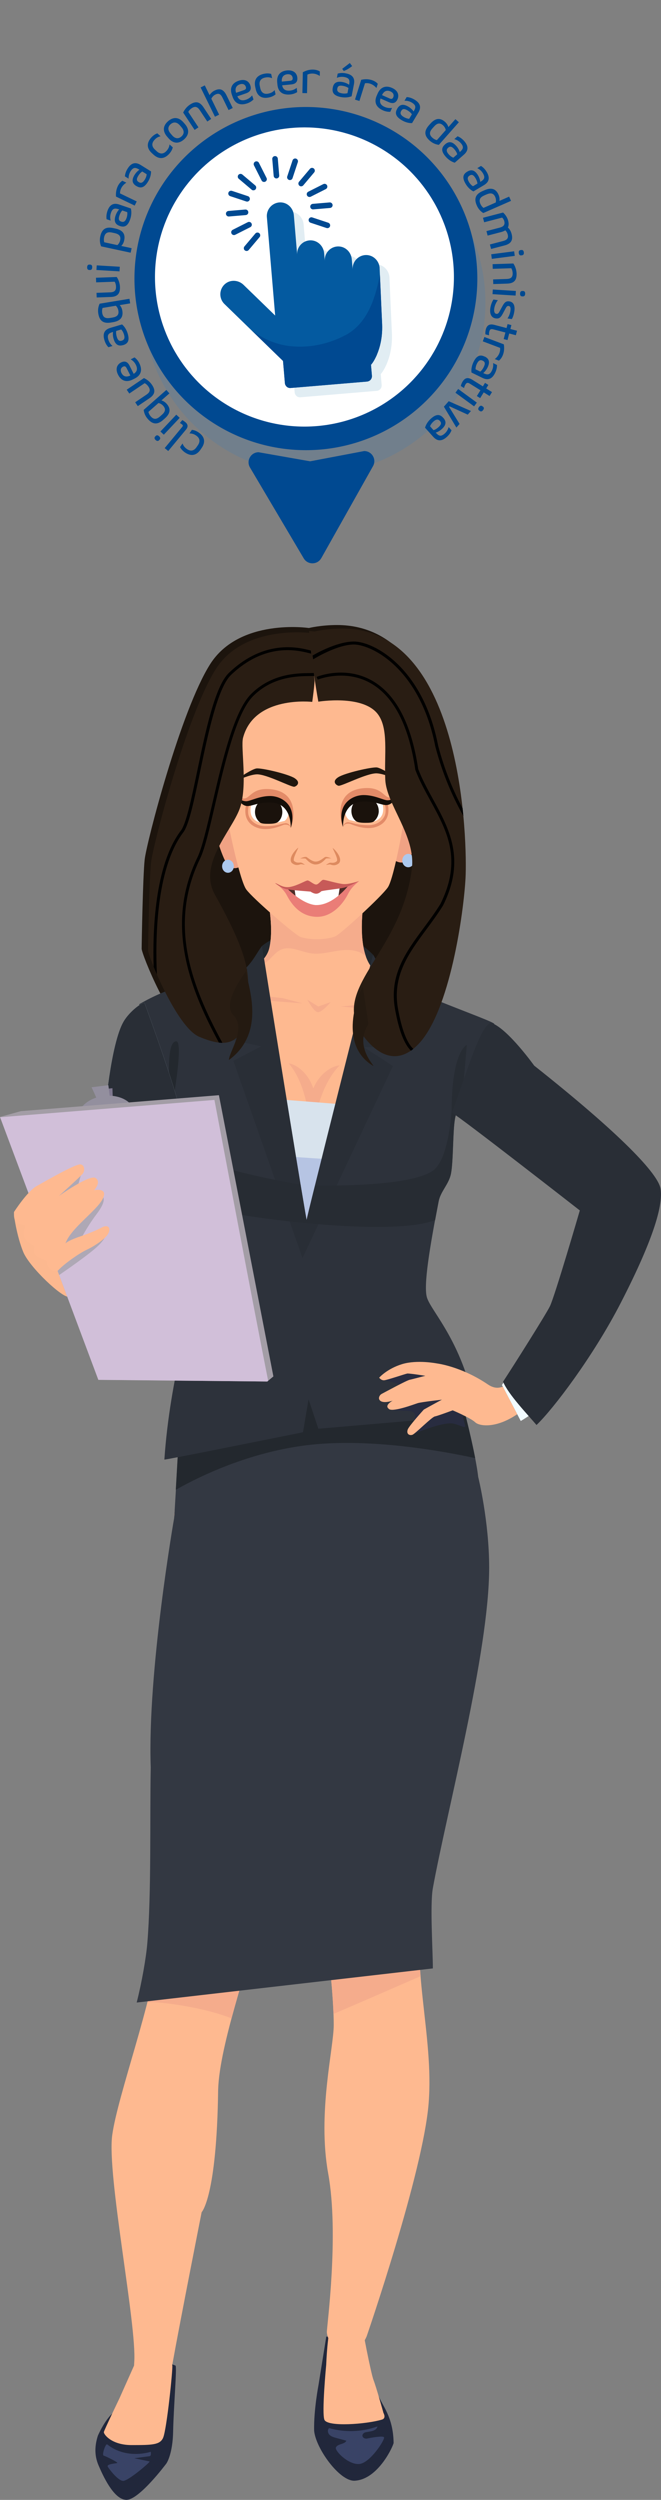 <?xml version="1.0" encoding="UTF-8"?>
<svg xmlns="http://www.w3.org/2000/svg" viewBox="0 0 187.11 707.02">
  <rect x="0" y="0" width="187.11" height="707.02" fill="#808080" stroke="none"/>
  <defs>
    <style>
      .cls-1 {
        fill: #8ab9d3;
        opacity: .25;
      }

      .cls-2 {
        fill: #f5ac8c;
      }

      .cls-3 {
        fill: #292e36;
      }

      .cls-4 {
        fill: #fff;
      }

      .cls-5 {
        fill: #004991;
      }

      .cls-6 {
        fill: #140e09;
      }

      .cls-7 {
        fill: #fcb88f;
      }

      .cls-8 {
        fill: #045aa0;
      }

      .cls-9 {
        fill: #291d13;
      }

      .cls-10 {
        fill: #333842;
      }

      .cls-11 {
        isolation: isolate;
      }

      .cls-12 {
        fill: #d1e7f2;
      }

      .cls-13 {
        fill: #2d323b;
      }

      .cls-14 {
        fill: #e38b68;
      }

      .cls-15 {
        fill: #ea7d77;
      }

      .cls-16 {
        fill: #282c40;
      }

      .cls-17 {
        fill: #feb990;
      }

      .cls-18 {
        fill: #acc8ed;
      }

      .cls-19 {
        fill: #3a7ec1;
        mix-blend-mode: multiply;
        opacity: .2;
      }

      .cls-20 {
        fill: #d1bfd9;
      }

      .cls-21 {
        fill: #4d2b26;
      }

      .cls-22 {
        fill: #394366;
      }

      .cls-23 {
        fill: #938f9e;
      }

      .cls-24 {
        fill: #c75a58;
      }

      .cls-25 {
        fill: #f0a284;
      }

      .cls-26 {
        fill: #272c33;
      }

      .cls-27 {
        fill: #7f788f;
      }

      .cls-28 {
        fill: #21273b;
      }

      .cls-29 {
        fill: #1a120c;
      }

      .cls-30 {
        fill: #d8e3ed;
      }

      .cls-31 {
        fill: #aea8b5;
      }

      .cls-32 {
        fill: #f2fbff;
      }

      .cls-33 {
        fill: #1f160e;
      }

      .cls-34 {
        fill: #a39da6;
      }

      .cls-35 {
        fill: #b6c4e3;
      }

      .cls-36 {
        fill: #241a11;
      }

      .cls-37 {
        fill: #23282e;
      }

      .cls-38 {
        fill: #1c140d;
      }

      .cls-39 {
        fill: #dd8a5f;
      }
    </style>
  </defs>
  <g class="cls-11">
    <g id="Layer_2" data-name="Layer 2">
      <g id="Camada_1" data-name="Camada 1">
        <g>
          <g>
            <g>
              <g>
                <g>
                  <g>
                    <path class="cls-28" d="m100.4,701.6c6.75-.36,11.03-10.09,11.02-10.71-.13-7.53-3.23-10.44-4.5-13.82-1.95-1.83-9.33-15.95-9.33-15.95l-5.23-.28-2.2,13.69s-1.36,7.03-1.24,12.88c.37,4.88,7.17,14.42,11.48,14.19Z"/>
                    <path class="cls-22" d="m98.04,690.28c-.98-.27-1.96-.53-2.94-.8-.67-.18-1.38-.39-1.86-.89-.48-.51-.61-1.42-.07-1.87,4.46,1.27,9.32,1.1,13.69-.48-.34,1.35-1.91,1.36-3.4,1.67-.4.08-.78.41-.86.82-.12.63.69,1.08,1.32.94.62-.14,4.44-.89,4.79-.35.35.55-3.87,7.21-6.95,7.54-3.13.33-7.13-3.8-6.67-4.69.55-1.08,2.45-.8,2.97-1.9Z"/>
                  </g>
                  <path class="cls-17" d="m93.93,657.45c.5-.55,8.55-1.43,8.51-.5-.04.93,2.58,14.41,3.31,16.23.73,1.83,2.8,9.26,2.8,9.26,0,0,.87,1.48-.42,1.87-4.48,1.33-15.32,2.11-16.28.09-.83-1.77.49-15.6.49-15.6,0,0,.37-10.01,1.59-11.35Z"/>
                </g>
                <g>
                  <g>
                    <path class="cls-28" d="m33.22,681.56s-2.62.93-5.51,7.29c-.81,2.54-1.13,5.4.21,8.47,1.16,2.68,4.16,9.47,7.74,9.7,3.59.23,11.45-10.31,11.45-10.31,0,0,1.78-2.5,1.9-9.09.12-6.59,1.13-18.35.67-18.58-.46-.23-6.04-2.05-6.04-2.05l-10.41,14.58Z"/>
                    <path class="cls-22" d="m30.35,691.34c-.46-.36-1.58,3-1,3.16.58.17,4.16,1.91,3.83,2.08-.33.17-3.16.25-2.66,1.08.5.83,2.89,3.91,4.31,3.99,1.42.08,7.84-5.41,7.51-5.49-.33-.09-4.33-.92-4.33-.92,0,0,3.74-.5,4.33-.58.58-.08.33-1.25.33-1.25,0,0-6.74,2.33-12.32-2.08Z"/>
                  </g>
                  <path class="cls-17" d="m39.19,665.42c-.23.46-1.1,3.3-1.1,3.3l-4.29,9.61s-4.28,8.91-4.4,9.49c-.12.58,2.08,3.7,7.87,3.7s8.03-.04,8.91-2.08c1.04-2.43,2.81-19.75,2.59-20.45-.22-.71-1.2-3.61-2.24-4.07-1.04-.46-7.33.52-7.33.52Z"/>
                </g>
                <g>
                  <g>
                    <path class="cls-17" d="m89.02,442.62s2.72,106.32,3.5,108.65c.78,2.34,1.95,14.8,1.95,21.42s-4.67,24.93-1.56,42.06c3.11,17.14-.39,43.23-.39,44.79s1.95,6.23,5.84,5.84c3.89-.39,5.45-4.67,5.45-4.67,0,0,15.97-46.34,17.52-65.81,1.56-19.47-5.45-38.94-1.56-60.36,3.89-21.42,17.93-77.8,17.93-91.04s-3.21-26.03-3.21-26.03c0,0-27.58-9.49-45.49,25.17Z"/>
                    <path class="cls-2" d="m118.76,554.51l-25.6.18c.53,3.9,1.06,10.05,1.24,14.89,5.96-2.53,16.67-7.19,24.66-10.68-.12-1.46-.22-2.92-.3-4.39Z"/>
                  </g>
                  <g>
                    <path class="cls-17" d="m50.19,428.96s-7.2,56-6.82,70.8c.39,14.8,2.42,37.49,1.25,51.51-1.17,14.02-11.29,41.28-12.85,52.57-1.56,11.29,7.01,53.74,6.23,64.26-.78,10.51,8.96,10.9,10.9,0,1.95-10.9,8.18-42.45,8.18-42.45,0,0,4.28-4.28,4.67-34.66.39-12.85,9.14-36.68,10.13-43.23,1.48-9.87,22.55-101.34,22.55-101.34,0,0-25.94-26.82-44.24-17.47Z"/>
                    <path class="cls-2" d="m65.54,570.86c1.89-7.06,4.05-13.95,5.32-18.67-8.66.18-23.76,1.64-23.96,2.24-.28.85-5.2,11.92-5.2,11.92h0c1.63-.5,15.51,1.1,23.84,4.5Z"/>
                  </g>
                </g>
                <g>
                  <path class="cls-38" d="m87.41,177.61s-19.57-2.89-27.91,10.21c-8.34,13.11-18.04,50.55-18.55,55.31-.51,4.76-.85,23.66-.85,25.19s8.17,21.95,14.63,24.68c6.47,2.72,9.53,1.87,10.72-.68,1.19-2.55,1.02-4.25,1.02-4.25,0,0,10.72,1.19,14.98-17.53,4.25-18.72,2.38-17.7,2.38-17.7,0,0,16.85-2.21,16.34-1.36-.51.85-17.02,41.7.34,40.17,1.02,1.02,7.32,13.44,16.51,4.08,9.19-9.36,13.11-37.95,13.62-47.65.51-9.7-.51-71.31-35.23-71.31-4.59,0-8,.85-8,.85Z"/>
                  <path class="cls-37" d="m74.13,267.57c.27-.24,5.91-4.95,15.25-4.95s16.21,7.39,16.21,7.39l-.87,9.06-12.85,4.34-19.04-9.43,1.3-6.41Z"/>
                  <g>
                    <path class="cls-17" d="m122.24,344.29c0-1.4,10.31-46.32,12.19-55.97.17-.86-25.5-9.98-29.28-14.81-5.97-7.62-.44-28.93.64-32.57.12-.41.05-.85-.2-1.2-12.97-18.48-31.95-1.95-32.85-.82-.91,1.14,5.8,18.9,3.52,29.15-2.27,10.24-28.7,12.22-28.7,12.22,0,1.15,7.71,86.86,7.82,89.43,0,.05-6.05,58.74-6.05,58.74-.03.56.27,1.08.77,1.33,5.33,2.63,34.72,17.12,35.78,17.12,1.01,0,6.62-.29,8.17-.37.26-.01.51-.1.73-.25l39.88-28.11c.43-.3.65-.81.58-1.33-.46-3.38-5.25-18.51-15.24-49.46-2.73-8.57,2.22-21.54,2.22-23.1Z"/>
                    <g>
                      <path class="cls-2" d="m95.22,301.48c-.58.16-1.41.47-2.27,1.06-.87.57-1.81,1.38-2.59,2.42-.69.83-1.2,1.82-1.67,2.84-.39-1.06-.83-2.09-1.45-2.97-.7-1.1-1.57-1.98-2.4-2.62-.81-.66-1.61-1.02-2.18-1.23-.58-.22-.93-.2-.93-.2,0,0,.27.23.59.69.34.45.79,1.1,1.24,1.89.93,1.58,1.87,3.73,2.51,6,.35,1.13.6,2.3.86,3.41.18.88.34,1.71.49,2.49.02.18.02.39.04.57.23,2,.78,3.26.78,3.26,0,0,.65-1.21,1.03-3.19.04-.17.05-.38.08-.56.21-.77.44-1.58.68-2.45.35-1.09.68-2.23,1.12-3.33.82-2.21,1.92-4.28,2.97-5.78.52-.76,1.02-1.36,1.39-1.79.36-.43.64-.64.64-.64,0,0-.35-.04-.94.13Z"/>
                      <path class="cls-2" d="m129.64,287.49c-.55.06-33.18-2.83-33.18-2.83l5.85-.55,20.7,1.13,6.63,2.25Z"/>
                      <path class="cls-2" d="m86.94,282.69c.33.39,1.86,3.45,3.02,3.57,1.15.12,3.64-2.84,3.64-2.84l-3.51,1.24-3.16-1.96Z"/>
                      <path class="cls-2" d="m52.45,281.15c.53.15,33.2,2.62,33.2,2.62l-5.68-1.49-20.6-2.26-6.91,1.14Z"/>
                    </g>
                  </g>
                  <path class="cls-2" d="m103.44,270.4s.1.09.15.14c-2.92-8.21.42-23.01,1.82-28.24-4.28-5.39-10.73-9.02-17.57-9.85-1.33-.16-2.68-.22-4.03-.2-6.07,2.07-10.64,6.13-11.07,6.66-.91,1.14,5.8,18.9,3.52,29.15-.35,1.56-1.26,2.93-2.55,4.13.16.17.3.36.4.59,2.2-.71,3.32-3.27,5.44-4.2,2.65-1.17,5.6.62,8.47,1.04,2.62.39,5.26-.39,7.89-.77,2.62-.38,5.59-.26,7.54,1.54Z"/>
                  <g>
                    <path class="cls-10" d="m135.36,417.69s-.07-.57-.1-.84c-.43-3.17-2.48-15.55-10.94-42.54l-72.55,12.17s-2.39,42.85-2.48,42.9c0,0-7.59,43.28-6.62,70.49-.28,14.89.2,35.68-.97,49.7-.34,4.13-1.56,11.11-3.01,16.79l83.84-9.65c.02-4.49-.85-18.04,0-22.7,3.89-21.42,15.94-66.83,15.94-90.62,0-13.24-3.11-25.7-3.11-25.7Z"/>
                    <path class="cls-37" d="m81.08,381.56l-9.78,1.64-20.08,12.84-1.46,25.31c7.25-4.13,22.46-11.41,39.92-12.91,16.75-1.44,35.55,1.94,44.83,3.95-1.02-5.3-3.2-14.9-7.77-30.2l-45.66-.65Z"/>
                  </g>
                  <g>
                    <g>
                      <path class="cls-30" d="m63.97,383.29l44.57.72c-1.69-5.99,13.9-8.84,11.21-17.17-2.72-8.57,12.81-68.87,14.69-78.52.09-.46-7.21-3.28-14.6-6.55l-7.86,31.77s-47.41-3.81-48.68-3.81c-.94,0-2.81-20.62-3.71-31.35-6.32,1.48-12,1.91-12,1.91,0,1.15,7.82,88.73,7.82,88.77l8.57,14.24Z"/>
                      <path class="cls-35" d="m71.17,325.85c1.23.98,33.9,2.7,33.9,2.7l-19.44,27.26-14.45-29.96Z"/>
                    </g>
                    <g>
                      <path class="cls-13" d="m46.52,412.8c-.01.2,39.24-7.73,39.24-7.73l1.59-9.3,2.77,8.31,44.77-3.86c-3.54-20.37-12.71-29.07-14.02-33.21-1.06-3.37.79-14.29,3.28-27.24.54-2.84,2.9-4.85,3.49-7.83.7-3.55.49-12.1,1.16-15.66,1.09-5.77,10.98-26.06,11.12-26.68.19-.85-30.98-11.26-34.76-16.08-.06-.08-.12-.18-.18-.26-6.05,23.57-18.17,70.91-18.17,71.82,0,.98-8.67-52.41-12.06-73.98-3.45,4.27-14.37,5.77-22.56,7.6-6.41,1.44-12.8,5.33-12.8,5.33.43,1.39,9.18,24.96,9.36,27.03.27,3.15.02,11.9.29,15.08.29,3.52,3.2,7.91,3.48,11.31,1.41,17.14,2.19,30.23,2.23,31.28,0,.04-6.64,20.69-8.22,44.07Z"/>
                      <path class="cls-3" d="m103.05,296.18l9.5-.17-1.51-18.66c-2.87-1.45-4.61-6.28-5.44-7.35-.06-.08-18.79,74.15-18.79,75.06,0,.98-9.28-55.93-12.67-77.5-1.44,1.78-3.57,6.6-6.86,7.64-.61,7.78-1.51,18.98-1.51,18.98l8.18,1.75-7.89,4.09,19.57,55.79,25.59-54.3-8.16-5.33Z"/>
                      <g>
                        <path class="cls-26" d="m127.82,314.37c-.33,3.97-1.4,13.92-5.24,16.69-5.78,4.17-25.75,4.33-33.41,4.23-1.45,5.79-2.36,9.54-2.36,9.79,0,.27-.68-3.7-1.73-10.03-5.15-.89-28-5.07-32.74-9.59-2.4-2.28-3.2-7.23-3.47-10.68.04,3.9-.03,9.08.17,11.37.29,3.52,3.2,7.91,3.48,11.31.07.82.13,1.62.2,2.42.47.27.85.45,1.11.55,8.41,3.33,56.35,9.81,69.34,4.64.32-1.72.65-3.48,1-5.29.54-2.84,2.9-4.85,3.49-7.83.7-3.55.49-12.1,1.16-15.66.26-1.36,1-3.51,1.99-6.03.66-6.39,1.33-14.74,1.33-14.74,0,0-4.3,1.66-4.3,18.86Z"/>
                        <path class="cls-37" d="m48.59,313.7s3.53-19.14,1.31-19.19c-3.65-.08-1.36,18.64-1.31,19.19Z"/>
                      </g>
                    </g>
                  </g>
                </g>
                <g>
                  <g>
                    <path class="cls-25" d="m68.25,245.03c-.28,0-2.83,1.89-4.54-1.59-1.72-3.48-4.11-11.71-3.25-13.14,1.8-2.98,5.17.29,5.17.29l2.63,14.44Z"/>
                    <path class="cls-18" d="m62.87,245c0,1.02.74,1.84,1.66,1.84s1.66-.83,1.66-1.84-.74-1.85-1.66-1.85-1.66.83-1.66,1.85Z"/>
                  </g>
                  <g>
                    <path class="cls-25" d="m111.77,243.42c.28,0,2.89,1.93,4.65-1.62,1.75-3.56,4.2-11.98,3.32-13.44-1.84-3.05-5.29.3-5.29.3l-2.69,14.76Z"/>
                    <path class="cls-18" d="m117.27,243.39c0,1.04-.76,1.89-1.7,1.89s-1.7-.84-1.7-1.89.76-1.89,1.7-1.89,1.7.85,1.7,1.89Z"/>
                  </g>
                  <path class="cls-17" d="m114.54,229.6c.28.7-2.93,18.71-4.75,21.36-1.82,2.65-13.12,12.98-14.8,13.82-.83.41-2.88.82-4.95.85-2.13.04-4.27-.31-5.13-.71-1.7-.79-13.31-10.77-15.21-13.37-1.89-2.6-5.64-20.5-5.39-21.2,0,0-1.68-29.39,7.6-36.78,9.28-7.4,30.09-9.91,38.62,1.88,8.53,11.78,4,34.15,4,34.15Z"/>
                  <g>
                    <path class="cls-4" d="m97.62,229.17c-.04.19.13,1.99,1.25,2.73.74.13,3.21.9,5.07.74,1.86-.16,3.39-.55,4.18-2.09.61-1.18.57-3.86-1.07-4.85-.85-.52-8.38-1.22-9.44,3.47Z"/>
                    <path class="cls-29" d="m107.22,229.34c0,1.19-.54,2.26-1.39,2.97-.47.4-1.55.4-2.49.4-1,0-2.08-.09-2.6-.5-.83-.65-1.27-1.73-1.27-2.86,0-2.14,1.73-3.87,3.87-3.87s3.87,1.73,3.87,3.87Z"/>
                    <path class="cls-14" d="m97.08,233.84c-.03.07.29-1.45,1.61-1.29,1.32.16,2.37.81,5.52.83,2.71.02,4.83-1.7,4.94-3.79.09-1.64-.35-2.35-.26-2.38s.9.45.9.45c0,0,1.41,4.99-3.85,6.36-3.24.74-6.63-1.02-6.98-1.05s-1.4-.18-1.88.87Z"/>
                    <path class="cls-14" d="m97.08,233.84s-.05-.09-.1-.19c-.61-1.42-2.65-10.09,6.1-10.75,4.97-.37,5.52,2.58,7.16,2.64,1.64.05,2.8-1,2.38-.58-.42.42-2.54,2.27-3.49,2.06-.95-.21-8.57-.95-8.57-.95,0,0-3.12,2.33-3.38,3.7-.27,1.38-.11,4.07-.11,4.07Z"/>
                    <path class="cls-6" d="m97.08,233.84c.11.35-.58-6.88,5.55-7.14,6.13-.26,6.72,3.33,10-1.74-.11.1-1.48,1.38-2.91,1.38-1.16,0-3.65-1.48-6.77-1.48-3.33,0-7.78,2.64-5.87,8.99Z"/>
                  </g>
                  <path class="cls-33" d="m95.73,219.82c1.87-1.2,9.44-2.93,10.96-2.77,1.13.12,5.09,2.51,5.43,3.19-.28.1-3.39-1.44-5.48-1.52-2.77-.1-9.91,3.66-10.8,3.51-.64-.11-2.02-1.18-.11-2.41Z"/>
                  <g>
                    <path class="cls-4" d="m81.77,229.45c.04.19-.13,1.99-1.25,2.73-.74.13-3.21.9-5.07.74-1.86-.16-3.38-.54-4.18-2.08-.61-1.18-.57-3.86,1.07-4.85.85-.52,8.38-1.22,9.44,3.47Z"/>
                    <path class="cls-29" d="m72.18,229.62c0,1.19.54,2.26,1.39,2.97.47.4,1.54.4,2.49.4,1,0,2.08-.09,2.59-.5.83-.65,1.27-1.73,1.27-2.86,0-2.14-1.73-3.87-3.87-3.87s-3.87,1.73-3.87,3.87Z"/>
                    <path class="cls-14" d="m82.32,234.12c.04.07-.29-1.45-1.61-1.29s-2.37.81-5.52.83c-2.71.02-4.83-1.7-4.94-3.79-.09-1.64.35-2.35.26-2.38-.1-.03-.9.45-.9.45,0,0-1.41,4.99,3.85,6.36,3.24.74,6.63-1.02,6.98-1.05.35-.03,1.4-.18,1.88.86Z"/>
                    <path class="cls-14" d="m82.32,234.12s.06-.09.1-.19c.61-1.42,2.65-10.09-6.1-10.75-4.97-.37-5.52,2.58-7.16,2.64-1.64.05-2.8-1.01-2.38-.58.42.42,2.54,2.27,3.49,2.06.95-.21,8.57-.95,8.57-.95,0,0,3.12,2.33,3.38,3.7.26,1.38.1,4.07.1,4.07Z"/>
                    <path class="cls-6" d="m82.32,234.12c-.11.36.58-6.88-5.55-7.14-6.13-.27-6.72,3.33-10-1.75.11.11,1.48,1.38,2.91,1.38,1.16,0,3.65-1.48,6.77-1.48,3.33,0,7.77,2.65,5.87,8.99Z"/>
                  </g>
                  <path class="cls-21" d="m87.69,250.45s-5.65.82-5.83.82-1.46-.23-1.46-.23c0,0,2.1,3.5,2.74,3.96.64.47,4.96,3.96,8.04,2.74s7.17-4.84,7.87-5.95c.7-1.11.76-1.87.41-1.81-.35.06-2.97.82-5.01.41-2.04-.41-3.67.93-4.61.7-.93-.23-2.16-.64-2.16-.64Z"/>
                  <path class="cls-33" d="m83.43,220.1c-1.84-1.2-9.3-2.93-10.81-2.77-1.11.12-5.01,2.51-5.35,3.19.28.1,3.34-1.44,5.4-1.52,2.73-.1,9.76,3.66,10.64,3.51.63-.11,1.99-1.18.11-2.41Z"/>
                  <path class="cls-39" d="m93.83,242.76s-.16.01-.43,0c-.13,0-.3,0-.48,0-.18,0-.4,0-.58.04-.04,0-.09.03-.09.04.02-.01-.05.05-.08.09-.07.08-.17.18-.26.27-.19.19-.4.4-.65.58-.24.19-.52.36-.84.49-.31.14-.69.22-1.04.22h-.08s-.06,0-.06,0h-.11c-.07,0-.19-.03-.28-.05-.19-.04-.35-.09-.51-.16-.32-.13-.59-.31-.84-.5-.25-.18-.45-.39-.64-.58-.09-.09-.18-.19-.26-.27l-.05-.05h-.01s0-.02,0-.02h0s0,0,0,0c.06.03.02,0,.03.02l-.04-.02h-.02s0-.01,0-.01h0s-.04-.01-.05-.02c-.18-.04-.4-.04-.58-.04-.19,0-.35,0-.48,0-.27,0-.43,0-.43,0,0,0,.14-.06.4-.16.13-.05.28-.11.47-.16.19-.05.39-.12.67-.12.04,0,.06,0,.12,0,.03,0,.05.01.08.02.03,0,.05.01.06.02h.04s.05.05.05.05l.02.02.09.06c.11.08.21.15.31.23.21.15.43.3.66.44.23.14.47.26.71.35.12.04.25.08.36.1.06,0,.09.02.18.03h.11s.06,0,.06,0h0s.03,0-.02,0h.05c.26,0,.49-.05.74-.13.24-.09.48-.21.71-.35.23-.14.45-.29.65-.44.11-.08.2-.15.32-.23.07-.05.09-.07.22-.13.1-.04.18-.04.25-.04.28,0,.48.07.67.12.18.05.34.11.47.16.26.1.4.16.4.16Z"/>
                  <path class="cls-39" d="m84.45,239.74c-.08.18-.16.35-.23.52l-.24.51c-.16.34-.31.68-.45,1.01-.14.33-.26.67-.33.99-.02.08-.03.16-.04.23s-.01.15,0,.21c0,.07.01.12.02.17.01.05.04.09.05.12l-.05-.06s.09.08.14.13l.15.11c.11.06.21.13.32.17.22.09.47.13.74.12.14,0,.27-.02.45-.03.04,0,.11,0,.17,0,.03,0,.09.02.14.03.08.03.16.06.23.1.29.14.55.31.8.5-.31-.04-.62-.1-.91-.14-.07,0-.14-.01-.21-.02h-.08s-.02.01-.06.03l-.21.07c-.08.03-.16.05-.24.07-.33.08-.7.09-1.06,0-.18-.05-.35-.12-.51-.21l-.23-.15-.21-.17-.03-.02-.03-.04c-.09-.12-.15-.25-.19-.38-.04-.13-.06-.26-.06-.38,0-.13,0-.24.02-.35.01-.11.04-.22.07-.32.12-.41.3-.77.51-1.1s.45-.64.7-.93c.13-.14.27-.28.4-.42.14-.13.28-.26.44-.38Z"/>
                  <path class="cls-4" d="m83.29,250.91l.52,3.41s5.9,2.8,6.12,2.84c.22.04,5.77-3.1,5.77-3.1l.57-3.72-7.04.74-5.94-.17Z"/>
                  <path class="cls-39" d="m94.14,239.79c.15.12.3.25.44.38.14.13.27.27.4.42.25.29.49.59.7.93.21.33.39.69.51,1.1.03.1.06.21.07.32.02.11.03.23.02.35,0,.12-.02.25-.06.38-.04.13-.1.26-.19.38l-.03.04-.02.02-.21.17-.23.15c-.16.09-.33.16-.51.21-.36.1-.73.09-1.06,0-.08-.02-.16-.04-.24-.07l-.21-.07s-.04-.02-.04-.02h-.09c-.07,0-.14,0-.21.01-.29.04-.6.1-.91.13.25-.19.51-.35.8-.49.07-.04.15-.07.23-.1.05-.01.11-.03.14-.04.07,0,.13,0,.17,0,.18.01.31.03.45.03.27,0,.52-.03.74-.12.11-.04.22-.1.32-.17l.15-.11s.09-.09.14-.13l-.05.06s.04-.07.05-.12c.01-.05.02-.11.02-.17,0-.07,0-.14,0-.21,0-.07-.02-.15-.04-.23-.07-.32-.2-.65-.33-.98-.14-.33-.29-.67-.45-1.01l-.24-.51c-.08-.18-.16-.35-.23-.53Z"/>
                  <path class="cls-15" d="m77.93,249.82c.12.01,2.25,1.46,3.23,3.34,2.13,4.09,5.02,6.14,8.67,6.14s6.92-2.91,8.74-6.56c1.12-2.23,2.98-3.32,3.06-3.57-.16.2-3.05,1.33-3.05,1.33,0,0-4.26,5.62-9.23,5.47-3.9-.31-8.17-4.79-8.17-4.79,0,0-3.15-1.16-3.31-1.49l.08.13Z"/>
                  <path class="cls-9" d="m88.39,198.51s.74-5.36.64-6.19c-.5-3.87.78-9.66-1.02-13.3-3.54-.36-19.59-1.31-26.9,10.18-8.25,12.96-17.84,49.99-18.35,54.71-.51,4.71-.84,23.4-.84,24.91s8.08,21.72,14.48,24.41c6.4,2.69,8.99,1.83,11-.1,1.09-1.05,1.77-1.78,2.07-4.85.32-10.31,4.14-12.46-8.64-35.26-4.81-8.59,4.66-17.87,7.01-24.27,2.36-6.4.23-17.32.96-20.09,3.19-12.05,19.6-10.15,19.6-10.15Z"/>
                  <path d="m88.93,191.17c-.01-.27-.02-.55-.02-.84-.37.02-.86.03-1.32.04-3.47.03-10.7.11-16.53,5.93-4.91,4.91-8.26,19.35-10.95,30.95-1.56,6.71-2.9,12.49-4.21,15.22-4.37,9.05-5.46,18.47-3.31,28.8,1.82,8.76,5.71,16.8,9.38,23.6.35.04.67.06.98.06-8.68-15.99-15.37-33.37-6.31-52.1,1.36-2.8,2.71-8.64,4.27-15.39,2.67-11.5,5.98-25.81,10.72-30.55,5.58-5.58,12.58-5.65,15.94-5.69.56,0,.99-.01,1.34-.03Z"/>
                  <path d="m78.81,183.21c-5.03.62-9.74,3-14.01,7.09-3.97,3.8-6.63,16.55-8.98,27.8-1.59,7.61-3.09,14.8-4.6,16.79-7.46,9.81-8.03,28.5-7.73,38.51.28.68.58,1.41.92,2.18-.42-9.1-.41-29.8,7.48-40.18,1.62-2.14,3.07-9.08,4.75-17.13,2.21-10.58,4.96-23.75,8.74-27.37,9.7-9.28,18.92-6.97,21.95-6.22.48.12.75.19.93.19v-.84c-.09,0-.42-.08-.73-.16-1.51-.38-4.67-1.16-8.73-.66Z"/>
                  <path class="cls-24" d="m89.46,250.16c-.68,0-1.89-1.15-2.4-1.15s-2.77,1.43-4.93,1.83c-2.16.4-3.59-1.06-4.23-1.06,0,0,1.69,1.44,3.28,1.72,1.59.29,6.72.66,6.72.66,0,0,.85.6,1.54.6,0,0,.71.1,1.48-.67.19-.21,5.04-.7,6.52-1.05,1.48-.35,4.23-1.88,4.23-1.88,0,0-2.86,1.02-4.5.87-1.64-.15-4.91-1.16-5.61-1.2-.59-.04-1.33,1.34-2.09,1.34Z"/>
                  <path class="cls-9" d="m96.95,177.77c-4.55,0-7.91.84-7.91.84,0,0-.57-.08-1.56-.16.5,8.2,2.63,20,2.63,20,0,0,12.45-2.05,16.76,3.42,3.21,4.08,1.86,11.58,2.19,18.65.34,7.07,8.68,15.94,7.53,25.15-2.93,23.5-21.98,33.01-14.83,45.73.08,0,7.46,13.29,16.56,4.03,9.09-9.26,12.96-37.54,13.46-47.13.5-9.6-.5-70.53-34.84-70.53Z"/>
                  <path d="m118.38,217.52c-1.89-12.76-6.28-21.18-13.06-25.02-7.63-4.32-15.36-1.19-15.69-1.06l.32.77c.08-.03,7.68-3.11,14.96,1.01,6.55,3.71,10.81,11.94,12.65,24.46,0,.03.01.06.02.09,1.15,3,2.72,5.87,4.24,8.64,4.69,8.58,9.13,16.67,2.83,29.29-1.46,2.35-3.1,4.56-4.68,6.7-5.09,6.89-9.9,13.39-8.13,23.11,1.07,5.88,2.54,9.72,4.49,11.66.22-.16.44-.33.67-.51-1.85-1.76-3.27-5.47-4.33-11.29-1.7-9.36,3-15.72,7.98-22.46,1.6-2.16,3.25-4.39,4.73-6.77,0,0,.01-.02.02-.03,6.51-13.02,1.76-21.7-2.84-30.09-1.5-2.74-3.05-5.56-4.17-8.49Z"/>
                  <path d="m131.17,230.76c-.07-.7-.14-1.4-.22-2.12-2.41-4.5-5.04-10.51-6.94-17.81-4.27-21.99-18.15-29.39-23.82-29.39-5.04,0-11.44,3.8-11.71,3.96l.18,1.07c.06-.04,6.72-4.19,11.53-4.19,1.98,0,6.67,1.27,11.66,6.04,3.88,3.71,9,10.65,11.35,22.7,2.17,8.36,5.29,15.04,7.97,19.75Z"/>
                  <path class="cls-36" d="m102.7,279.15c-.36.12-7.88,15.89,2.99,22.34.12-.36-5.38-5.62-1.43-11.83,0-.48-1.55-10.51-1.55-10.51Z"/>
                  <path class="cls-36" d="m70,274.18c-2.08,0,7.24,16.51-5.2,25.61,0-2.23,5.01-8.91,1.3-12.62-3.71-3.71,4.08-12.99,3.9-12.99Z"/>
                </g>
              </g>
              <g>
                <path class="cls-32" d="m156.15,395.03l-9.49-10.24c-2.04,3.12-4.57,6.92-4.57,6.92l5.32,10.17s4.76-2.66,8.75-6.85Z"/>
                <path class="cls-3" d="m142.4,390.76c1.47,3.6,6.94,9.27,9.47,12.26,4.67-4.43,16.06-19.38,23.88-34.6,9.8-19.04,11.9-27.96,11.25-32.17-.64-4.21-11.14-15.34-35.79-34.87,0,0-7.26-10.14-11.86-11.98-2.84-1.13-7.29,14.05-11.41,25.32,2.24,1.13,36.19,27.62,36.19,27.62,0,0-7.08,24.3-8.48,27.13-1.17,2.35-10.2,16.67-13.24,21.29Z"/>
              </g>
              <g>
                <path class="cls-16" d="m129.45,395.51c-2.05-2.02-3.86-4.04-4.62-6.03-3.94-1.47-8.06-2.24-12.15-1.49-1.63.3-3.29.89-4.35,2.17,1.28.35,2.56.7,3.84,1.05.81.22,1.83.87,1.47,1.62-.22.45-.86.58-1.08,1.03-.22.45.07,1,0,1.49-.1.63-.73,1-1.24,1.36-.52.37-1.01,1.02-.72,1.58.24.46.85.55,1.37.58,1.25.07,2.5.14,3.74.21.41.02.85.05,1.2.28.92.59.63,2.02.08,2.97s-.87,2.46-.49,3.49c2.43-1.1,9.32-3.79,11.92-3.18.62.14,1.71.53,2.94.98.12-.08.26-.16.37-.23-.74-2.87-1.5-5.48-2.27-7.9Z"/>
                <g>
                  <path class="cls-17" d="m107.33,389.64s2.21-2.53,6.5-3.84c4.29-1.3,9.84-.19,9.84-.19,0,0,2.25,2.53,1.66,2.8-.59.27-1.97,1.19-1.97,1.19,0,0-6.82-1.19-8.07-1.14-.78.17-5.66,1.84-6.53,1.91-.87.07-1.42-.72-1.42-.72Z"/>
                  <path class="cls-17" d="m107.32,395.72c-.15-.4.07-1.16.76-1.52.69-.36,7.05-3.82,7.92-3.98.88-.16,5.65-1.55,8.76-2.03.78-.17,3.27,6.19,3.27,6.19l-2.07,1.38s-6.69.74-7.76,1.09c-1.07.35-7.38,2.73-8.21,1.54-1.22-1.01,1.18-2.26,1.18-2.26,0,0-3.24,1.15-3.85-.42Z"/>
                  <path class="cls-17" d="m115.41,404.31c.34-1.01,4.56-5.65,4.56-5.65,0,0,7.98-4.49,8.26-4.28.28.2,1.66,2.2,1.55,2.58s-.15,1.15-.83,1.61c0,0-4.98,1.87-5.86,2.03-.88.16-5.57,4.93-6.35,5.19-.78.26-1.77-.15-1.33-1.48Z"/>
                </g>
                <path class="cls-17" d="m142.34,392.19c-.76.23-2.15.76-4.2-.62-7.61-5.16-14.47-5.96-14.47-5.96,0,0-1.22.99-1.53,1.57-.31.58,5.93,11.66,5.93,11.66,0,0,5.14,2.17,6.43,3.4,1.25,1.18,5.98,1.77,11.91-2.27l-4.07-7.78Z"/>
              </g>
            </g>
            <g>
              <path class="cls-12" d="m49.02,322.56c.17-2.8,1.64-6.82,1.83-7.94.45-2.62-9.69-30.36-9.92-30.92-.23-.56-4.13,2.07-5.98,5.26-3.5,6.04-5.41,25.2-5.47,30.58h0s-.3,1.34-.75,3.02h20.29Z"/>
              <path class="cls-3" d="m49.95,322.56c-.11-2.8.71-6.82.9-7.94.45-2.62-9.69-30.36-9.92-30.92-.23-.56-4.13,2.07-5.98,5.26-3.5,6.04-5.41,25.2-5.47,30.58h0s-.3,1.34-.75,3.02h21.22Z"/>
            </g>
            <g>
              <path class="cls-7" d="m4,342.72c-.3.3.8,7.07,2.59,11.39,1.79,4.32,11.1,13.07,12.93,12.66,5.99-1.36,6.53-5.72,6.53-5.72l-15.35-22.2-6.71,3.88Z"/>
              <g>
                <g>
                  <g>
                    <g>
                      <polygon class="cls-27" points="29.39 308.02 31.83 307.77 31.93 311.16 29.99 311.16 29.39 308.02"/>
                      <path class="cls-23" d="m27.75,312.1c.27-.27-1.84-4.6-1.84-4.6l4.77-.58.62,5.04-3.55.14Z"/>
                    </g>
                    <path class="cls-23" d="m38.08,314.66c.36,3.11-2.93,6.05-7.35,6.56-4.42.52-8.3-1.59-8.66-4.7-.31-2.67,2.08-5.22,5.56-6.21.57-.16,1.17-.28,1.79-.35,4.42-.51,8.3,1.59,8.66,4.7Z"/>
                  </g>
                  <polygon class="cls-34" points="0 315.9 27.84 390.25 75.66 390.72 77.39 389.28 61.97 309.74 5.91 314.26 0 315.9"/>
                  <path class="cls-20" d="m.03,315.98l27.81,74.27,47.82.47.25-.21c-3.86-19.32-15.21-79.43-15.21-79.43L.03,315.98Z"/>
                  <path class="cls-31" d="m30.18,348.29l-7.49,2.53s1.73-3.57,4.61-7.38c2.88-3.81,2.19-4.96,1.27-5.65-.92-.69-7.03-.58-7.03-.58l1.84-6.57-8.41,6.92-2.74,10.97,4.52,12.08c2.18-1.5,7.96-5.51,10.55-7.83,3.23-2.88,2.88-4.5,2.88-4.5Z"/>
                </g>
                <path class="cls-17" d="m4,342.72s3.73-5.81,6.41-7.3c2.68-1.49,10.43-5.96,12.22-6.11,1.34,0,1.49,1.79.75,2.68-.75.9-6.71,6.26-6.71,6.26,0,0,8.79-6.26,10.43-5.07,1.64,1.19-.45,3.43-.45,3.43,0,0,4.17-.89,2.38,2.53-1.78,3.43-9.38,8.49-10.58,12.81-.15-.74,3.73-2.08,3.73-2.08,0,0,4.17-1.34,6.85-2.83,1.64-.75,2.39.3,1.64,1.79-.74,1.49-3.87,3.57-6.11,4.62-2.23,1.04-6.51,4.08-8.09,5.83-.49.54-3.1.19-3.25-2.49-.3-.89-4.61-.81-3.42-4.24.15-.3-4.37-1.62-2.83-5.21.9-2.09-3.43.75-2.98-4.62Z"/>
              </g>
            </g>
          </g>
          <g>
            <g>
              <circle class="cls-19" cx="88.88" cy="85.58" r="48.53" transform="translate(-4.89 165.77) rotate(-84.45)"/>
              <circle class="cls-5" cx="86.59" cy="78.79" r="48.53"/>
              <g>
                <path class="cls-5" d="m56,125.95c.85-1.24.43-2.14-.46-2.76-.6-.42-1.19-.62-1.92-.6l.7-1.02c.63.07,1.26.3,1.9.74,1.76,1.21,1.99,2.75.86,4.38l-.34.5c-1.13,1.63-2.65,1.97-4.4.76-.63-.44-1.08-.95-1.37-1.51l.7-1.02c.25.69.64,1.16,1.24,1.58.88.61,1.88.7,2.74-.55l.34-.5Z"/>
                <path class="cls-5" d="m46.62,126.73l4.98-6.01c.23-.27.2-.46-.04-.66-.18-.15-.41-.3-.64-.42l.69-.84c.26.15.57.36.85.59.75.62.86,1.29.17,2.13l-5.01,6.04-1.01-.84Z"/>
                <path class="cls-5" d="m45.17,124.36l-.14.15c-.29.31-.63.26-.98-.07-.34-.32-.42-.66-.13-.97l.14-.15c.3-.32.64-.25.98.07.35.33.43.65.13.97Zm1.2-1.42l-.96-.9,4.49-4.76.96.9-4.49,4.76Z"/>
                <path class="cls-5" d="m47.08,110.27l.87.99-2.26,1.99c.5.13,1.04.45,1.49.96,1.28,1.45.99,2.79-.52,4.13l-.46.41c-1.52,1.34-2.89,1.42-4.34-.23-.71-.81-1.06-1.64-1.19-2.59l6.42-5.65Zm-1.28,7.07c.96-.84,1.23-1.62.41-2.55-.4-.45-.88-.72-1.36-.8l-2.84,2.5c.1.46.33.89.65,1.26.89,1.02,1.71.85,2.67,0l.47-.42Z"/>
                <path class="cls-5" d="m36.61,111.31l-.74-1.09,4.87-3.29c.85.37,1.71,1.06,2.28,1.91,1.12,1.65.79,2.77-.74,3.81l-3.28,2.21-.73-1.09,3.18-2.15c1.02-.69,1.2-1.34.55-2.3-.27-.4-.61-.72-1.05-.95l-4.35,2.93Z"/>
                <path class="cls-5" d="m37.84,105.73c1.08-.66,1.12-1.57.6-2.58-.3-.6-.74-1.1-1.44-1.52l1.08-.55c.57.43,1.02.97,1.33,1.59,1.01,2.01.49,3.49-1.27,4.38l-.56.28c-1.76.89-3.26.43-4.16-1.35-.87-1.72-.23-2.92.83-3.46,1.12-.56,1.88-.17,2.42.89l1.17,2.32Zm-.94.47l-1.04-2.05c-.25-.5-.53-.69-1.02-.45-.62.31-.87.96-.45,1.8.47.94,1.33,1.28,2.5.7Z"/>
                <path class="cls-5" d="m34.84,97.6c-1.32.39-2.2-.11-2.68-1.76-.21-.69-.25-1.42-.16-1.97l-.34.11c-1.03.35-1.35.86-.99,2.09.21.69.64,1.34,1.19,1.78l-1.17.35c-.48-.49-.87-1.12-1.14-2.03-.55-1.87.05-2.95,1.68-3.44l3.32-.98c.75.65,1.29,1.57,1.6,2.6.59,2,.03,2.86-1.3,3.26Zm-.53-4.42l-1.42.42c-.08.51,0,1.1.15,1.62.32,1.08.74,1.34,1.43,1.13s.94-.71.63-1.74c-.17-.56-.45-1.08-.79-1.43Z"/>
                <path class="cls-5" d="m36.64,84.5l.21,1.3-2.97.49c.36.38.64.93.75,1.6.31,1.91-.64,2.9-2.63,3.23l-.61.1c-1.99.33-3.2-.33-3.56-2.5-.17-1.06-.03-1.95.37-2.83l8.44-1.39Zm-4.83,5.32c1.26-.21,1.9-.72,1.7-1.95-.1-.6-.37-1.08-.73-1.4l-3.74.62c-.16.45-.19.93-.11,1.41.22,1.33,1,1.63,2.26,1.42l.62-.1Z"/>
                <path class="cls-5" d="m27.22,79.86l-.05-1.31,5.87-.21c.52.76.88,1.8.92,2.82.07,1.99-.8,2.77-2.64,2.83l-3.95.14-.05-1.31,3.84-.14c1.22-.04,1.73-.5,1.68-1.65-.02-.48-.13-.93-.39-1.36l-5.24.19Z"/>
                <path class="cls-5" d="m25.44,76.36h-.2c-.43-.04-.6-.33-.57-.81.03-.47.23-.75.66-.72h.2c.44.04.6.34.57.81-.03.48-.22.75-.66.72Zm1.86,0l.08-1.31,6.53.39-.08,1.31-6.53-.39Z"/>
                <path class="cls-5" d="m28.62,69.67c-.35-.89-.46-1.79-.23-2.84.47-2.16,1.7-2.75,3.68-2.32l.61.13c1.98.43,2.88,1.46,2.47,3.35-.14.67-.45,1.21-.83,1.57l2.94.63-.28,1.28-8.37-1.8Zm3.18-3.88c-1.25-.27-2.04-.02-2.33,1.31-.1.48-.09.96.04,1.42l3.71.8c.38-.31.67-.79.8-1.37.26-1.21-.36-1.76-1.61-2.03l-.62-.13Z"/>
                <path class="cls-5" d="m33.9,63.91c-1.3-.44-1.72-1.36-1.17-2.99.23-.68.62-1.3,1.01-1.7l-.34-.1c-1.04-.31-1.6-.08-2.01,1.13-.23.68-.26,1.46-.06,2.14l-1.16-.39c-.1-.68-.06-1.42.24-2.32.63-1.84,1.75-2.38,3.36-1.83l3.28,1.12c.23.96.15,2.03-.2,3.04-.67,1.97-1.63,2.35-2.94,1.91Zm2.12-3.91l-1.4-.48c-.37.37-.64.89-.81,1.41-.36,1.06-.17,1.52.51,1.75.68.23,1.17-.04,1.52-1.06.19-.55.26-1.14.18-1.62Z"/>
                <path class="cls-5" d="m35.76,51.67c-.67.43-1.15.94-1.49,1.64-.2.42-.31.91-.29,1.39l4.72,2.27-.57,1.18-5.29-2.55c-.09-.92.05-1.99.49-2.92.33-.69.76-1.19,1.3-1.56l1.13.54Z"/>
                <path class="cls-5" d="m38.57,52.61c-1.17-.73-1.37-1.72-.46-3.18.38-.61.9-1.12,1.37-1.43l-.31-.18c-.94-.54-1.54-.44-2.22.64-.38.61-.58,1.36-.55,2.07l-1.04-.65c.05-.68.26-1.4.77-2.2,1.03-1.65,2.24-1.92,3.69-1.02l2.94,1.83c0,.99-.31,2.01-.88,2.92-1.1,1.77-2.12,1.92-3.3,1.19Zm2.95-3.33l-1.25-.78c-.44.28-.82.72-1.11,1.18-.6.95-.51,1.44.1,1.82.61.38,1.15.23,1.72-.68.31-.49.51-1.05.54-1.54Z"/>
                <path class="cls-5" d="m44.34,42.77c1.12,1.01,2.07.71,2.8-.1.49-.54.77-1.09.85-1.82l.92.83c-.15.62-.47,1.21-.98,1.79-1.43,1.59-2.99,1.61-4.46.28l-.45-.41c-1.47-1.33-1.61-2.88-.17-4.47.52-.57,1.08-.95,1.68-1.16l.92.83c-.72.15-1.24.48-1.73,1.03-.72.8-.94,1.77.19,2.79l.45.41Z"/>
                <path class="cls-5" d="m47.31,38.65c-1.29-1.49-1.25-3.04.27-4.37,1.53-1.32,3.07-1.14,4.36.34l.4.46c1.29,1.49,1.25,3.04-.27,4.37-1.53,1.33-3.07,1.15-4.36-.34l-.4-.46Zm3.63-3.17c-.91-1.05-1.84-1.04-2.64-.35-.79.69-.91,1.61,0,2.65l.41.48c.91,1.05,1.84,1.04,2.64.35.79-.69.91-1.61,0-2.65l-.41-.48Z"/>
                <path class="cls-5" d="m56.19,36.01l-1.1.73-3.24-4.9c.38-.84,1.07-1.7,1.93-2.26,1.66-1.1,2.8-.78,3.82.76l2.18,3.3-1.1.73-2.12-3.2c-.68-1.02-1.35-1.2-2.31-.56-.4.27-.72.6-.96,1.04l2.89,4.37Z"/>
                <path class="cls-5" d="m64.7,31.13l-1.69-3.45c-.53-1.08-1.04-1.43-2.08-.92-.48.23-.9.71-1.11,1.16l2.21,4.51-1.18.58-4.06-8.28,1.18-.58,1.35,2.76c.29-.48.8-1,1.42-1.3,1.58-.77,2.58-.28,3.4,1.39l1.74,3.55-1.18.58Z"/>
                <path class="cls-5" d="m67.18,27.24c.51,1.16,1.4,1.32,2.48.95.63-.22,1.19-.58,1.71-1.21l.39,1.15c-.51.51-1.1.87-1.76,1.1-2.13.73-3.52,0-4.16-1.85l-.21-.6c-.64-1.86.02-3.29,1.91-3.94,1.83-.63,2.93.17,3.31,1.29.41,1.18-.09,1.89-1.21,2.27l-2.46.84Zm-.34-.99l2.17-.75c.53-.18.76-.43.58-.95-.23-.66-.84-1-1.72-.69-.99.34-1.45,1.14-1.04,2.39Z"/>
                <path class="cls-5" d="m73.67,24.92c.32,1.47,1.26,1.78,2.32,1.55.72-.15,1.26-.44,1.75-.99l.26,1.21c-.48.41-1.09.71-1.84.87-2.09.45-3.36-.44-3.78-2.38l-.13-.59c-.42-1.94.38-3.27,2.47-3.72.75-.16,1.43-.14,2.04.04l.26,1.21c-.67-.29-1.29-.33-2-.18-1.05.23-1.8.89-1.48,2.37l.13.59Z"/>
                <path class="cls-5" d="m79.87,24.12c.22,1.25,1.06,1.61,2.19,1.51.67-.06,1.29-.29,1.94-.78l.12,1.21c-.61.38-1.28.59-1.97.66-2.24.21-3.43-.81-3.62-2.78l-.06-.63c-.19-1.96.79-3.2,2.77-3.39,1.92-.18,2.81.85,2.92,2.03.12,1.25-.52,1.81-1.71,1.93l-2.59.25Zm-.1-1.04l2.29-.22c.55-.05.84-.25.79-.79-.07-.69-.58-1.16-1.51-1.07-1.04.1-1.68.77-1.57,2.08Z"/>
                <path class="cls-5" d="m90.5,21.47c-.67-.43-1.34-.66-2.11-.67-.47,0-.96.09-1.38.31l-.1,5.24-1.31-.03.12-5.88c.81-.46,1.84-.78,2.86-.76.77.02,1.4.19,1.96.53l-.02,1.25Z"/>
                <path class="cls-5" d="m94.2,24.78c.26-1.35,1.11-1.89,2.8-1.57.71.14,1.37.43,1.82.77l.06-.35c.17-1.07-.14-1.6-1.39-1.84-.71-.14-1.48-.06-2.13.23l.23-1.2c.66-.19,1.4-.26,2.33-.07,1.91.37,2.6,1.4,2.27,3.08l-.66,3.4c-.92.36-1.99.42-3.04.22-2.04-.4-2.55-1.29-2.29-2.66Zm4.16,1.57l.28-1.45c-.42-.31-.97-.51-1.5-.61-1.1-.21-1.53.04-1.66.74-.14.71.2,1.16,1.25,1.36.57.11,1.16.1,1.63-.04Zm1.33-7.66l-.44.33c-.56.42-1.3.84-1.94,1.05l-.44-.6,2.16-1.65.65.87Z"/>
                <path class="cls-5" d="m106.56,24.89c-.53-.6-1.1-1.01-1.83-1.24-.45-.14-.95-.18-1.42-.09l-1.57,5-1.25-.39,1.76-5.6c.9-.22,1.98-.24,2.96.07.73.23,1.29.58,1.73,1.06l-.38,1.19Z"/>
                <path class="cls-5" d="m107.72,27.86c-.42,1.2.13,1.92,1.17,2.38.61.27,1.27.38,2.08.27l-.49,1.11c-.72.03-1.4-.11-2.04-.39-2.06-.91-2.59-2.39-1.79-4.19l.25-.58c.8-1.8,2.25-2.4,4.07-1.6,1.77.78,2.03,2.11,1.56,3.2-.51,1.14-1.34,1.32-2.43.85l-2.38-1.05Zm.42-.96l2.1.93c.51.23.85.2,1.07-.3.28-.64.06-1.3-.79-1.68-.96-.42-1.84-.15-2.38,1.05Z"/>
                <path class="cls-5" d="m112.46,30.7c.71-1.18,1.69-1.4,3.17-.51.62.37,1.14.88,1.45,1.34l.17-.31c.53-.95.41-1.55-.68-2.21-.62-.37-1.37-.56-2.08-.51l.63-1.05c.68.04,1.4.24,2.22.73,1.67,1,1.96,2.21,1.08,3.67l-1.78,2.97c-.99.03-2.01-.28-2.93-.83-1.79-1.07-1.96-2.09-1.24-3.28Zm3.37,2.9l.76-1.27c-.28-.44-.74-.81-1.2-1.09-.96-.58-1.45-.49-1.82.13-.37.62-.21,1.16.71,1.71.5.3,1.06.49,1.55.52Z"/>
                <path class="cls-5" d="m124.23,40.97c-.95-.13-1.78-.48-2.59-1.19-1.65-1.46-1.56-2.83-.22-4.35l.41-.46c1.34-1.51,2.69-1.79,4.13-.51.51.45.83.99.96,1.49l1.99-2.25.98.87-5.67,6.41Zm-1.82-4.67c-.85.96-1.01,1.77,0,2.67.37.33.79.55,1.26.66l2.51-2.84c-.08-.48-.34-.96-.8-1.37-.93-.82-1.71-.55-2.55.41l-.42.47Z"/>
                <path class="cls-5" d="m125.99,40.82c1.04-.91,2.04-.82,3.18.48.48.54.82,1.18.97,1.72l.26-.24c.79-.75.87-1.35.03-2.31-.48-.54-1.14-.95-1.83-1.12l.92-.81c.64.25,1.26.66,1.89,1.37,1.28,1.46,1.19,2.7-.09,3.83l-2.6,2.28c-.95-.28-1.83-.88-2.54-1.69-1.38-1.57-1.23-2.59-.18-3.51Zm2.33,3.79l1.11-.98c-.14-.5-.45-1-.81-1.41-.74-.85-1.23-.9-1.77-.43-.54.48-.55,1.04.16,1.85.38.44.86.79,1.32.96Z"/>
                <path class="cls-5" d="m132.27,48.54c1.18-.71,2.15-.43,3.04,1.04.37.62.59,1.31.64,1.87l.3-.19c.91-.59,1.1-1.17.44-2.27-.37-.62-.95-1.14-1.59-1.43l1.05-.63c.58.36,1.12.87,1.61,1.69,1,1.67.69,2.87-.78,3.75l-2.97,1.77c-.88-.44-1.64-1.2-2.19-2.12-1.07-1.79-.74-2.77.45-3.48Zm1.61,4.14l1.27-.76c-.04-.52-.27-1.06-.55-1.53-.58-.96-1.05-1.11-1.66-.74-.62.37-.73.92-.18,1.84.3.5.7.93,1.12,1.18Z"/>
                <path class="cls-5" d="m136.81,60.26c-.81-.51-1.42-1.18-1.85-2.17-.89-2.01-.23-3.23,1.62-4.04l.57-.25c1.85-.81,3.19-.5,3.97,1.27.27.62.34,1.24.25,1.75l2.75-1.21.53,1.2-7.83,3.44Zm.3-5c-1.17.51-1.66,1.19-1.12,2.42.2.45.49.83.87,1.12l3.47-1.53c.12-.47.09-1.02-.15-1.57-.5-1.13-1.32-1.21-2.49-.7l-.58.25Z"/>
                <path class="cls-5" d="m137.05,62.86l-.33-1.27,5.68-1.48c.61.53,1.2,1.37,1.44,2.29.21.79.18,1.43-.07,1.94.52.49.86,1.08,1.06,1.85.46,1.77-.21,2.76-1.99,3.22l-3.83,1-.33-1.27,3.72-.97c1.19-.31,1.58-.87,1.32-1.86-.12-.45-.33-.83-.68-1.17-.33.2-.71.37-1.18.49l-3.83,1-.33-1.27,3.72-.97c1.19-.31,1.58-.87,1.32-1.86-.1-.38-.33-.75-.6-.99l-5.08,1.32Z"/>
                <path class="cls-5" d="m145.54,71.07l.17,1.3-6.49.84-.17-1.3,6.49-.84Zm1.83-.34l.2-.03c.43-.05.65.2.71.67.06.46-.09.78-.52.83l-.2.03c-.44.06-.65-.21-.71-.67-.06-.48.08-.77.52-.83Z"/>
                <path class="cls-5" d="m139.48,76.02l-.04-1.31,5.87-.19c.52.77.88,1.8.92,2.83.07,2-.81,2.79-2.65,2.86l-3.95.13-.04-1.31,3.84-.13c1.22-.04,1.73-.52,1.69-1.67-.02-.48-.13-.93-.39-1.37l-5.24.17Z"/>
                <path class="cls-5" d="m146.03,82.29l-.08,1.31-6.53-.41.08-1.31,6.53.41Zm1.86.01h.2c.43.04.6.33.57.81-.03.47-.24.74-.67.72h-.2c-.44-.04-.6-.34-.57-.81.03-.48.22-.74.66-.72Z"/>
                <path class="cls-5" d="m142.29,88.78c-.62,1.16-1.13,1.4-2,1.27-1.21-.18-1.73-1.3-1.49-2.92.11-.74.42-1.75.89-2.42l1.24.19c-.57.71-.91,1.59-1.02,2.34-.13.85.06,1.44.59,1.52.34.05.57-.05.87-.61l.89-1.63c.62-1.15,1.11-1.4,1.95-1.28,1.2.18,1.62,1.28,1.38,2.83-.11.73-.34,1.57-.71,2.18l-1.23-.19c.44-.6.73-1.44.83-2.1.13-.86.01-1.35-.5-1.43-.29-.04-.52.06-.82.62l-.87,1.63Z"/>
                <path class="cls-5" d="m144.47,93.05l1.88.49-.33,1.27-1.88-.49-.48,1.86-1.08-.28.48-1.86-3.42-.89c-.64-.16-.96-.04-1.11.55-.1.39-.13.75-.08,1.13l-1.04-.27c-.06-.38-.01-.92.11-1.39.34-1.31,1.2-1.61,2.41-1.29l3.46.9.29-1.12,1.08.28-.29,1.12Z"/>
                <path class="cls-5" d="m140.05,101.56c.63-.49,1.07-1.04,1.34-1.76.16-.44.23-.94.17-1.41l-4.9-1.85.46-1.23,5.49,2.07c.17.91.13,1.99-.23,2.95-.27.72-.65,1.25-1.15,1.67l-1.17-.44Z"/>
                <path class="cls-5" d="m137.22,100.84c1.24.61,1.54,1.57.78,3.11-.32.65-.78,1.21-1.21,1.56l.32.15c.99.44,1.58.28,2.14-.86.32-.65.44-1.42.33-2.12l1.1.54c.02.68-.12,1.42-.54,2.27-.86,1.75-2.03,2.14-3.57,1.39l-3.11-1.52c-.11-.98.11-2.03.58-2.99.92-1.87,1.92-2.13,3.16-1.51Zm-2.6,3.61l1.33.65c.41-.32.75-.8.98-1.29.5-1.01.36-1.48-.29-1.8-.65-.32-1.17-.11-1.64.85-.26.52-.4,1.1-.38,1.58Z"/>
                <path class="cls-5" d="m137.62,109.86l1.65,1.03-.69,1.11-1.65-1.03-1.01,1.63-.94-.59,1.02-1.63-3-1.87c-.56-.35-.9-.32-1.22.19-.21.34-.35.68-.42,1.05l-.91-.57c.06-.38.26-.88.52-1.29.71-1.15,1.62-1.18,2.69-.51l3.03,1.89.61-.99.94.59-.61.99Z"/>
                <path class="cls-5" d="m134.98,113.87l-.78,1.06-5.28-3.86.78-1.06,5.28,3.86Zm1.56,1.01l.16.12c.35.25.34.59.05.98-.28.38-.6.5-.95.25l-.16-.12c-.36-.26-.33-.6-.05-.98.28-.39.59-.51.95-.25Z"/>
                <path class="cls-5" d="m125.65,115.02l1.37-1.55,6.29,2.77-.91,1.03-5.16-2.36-.13.15,2.98,4.84-.9,1.02-3.53-5.89Z"/>
                <path class="cls-5" d="m125.49,118.19c.92,1.03.83,2.03-.45,3.18-.54.48-1.17.83-1.71.99l.25.25c.75.78,1.36.85,2.31,0,.54-.48.94-1.15,1.1-1.83l.82.91c-.24.64-.64,1.27-1.35,1.9-1.45,1.3-2.69,1.22-3.83-.05l-2.31-2.58c.27-.95.86-1.84,1.66-2.56,1.55-1.39,2.57-1.25,3.5-.22Zm-3.76,2.37l.98,1.1c.5-.14.99-.46,1.4-.83.84-.75.89-1.24.41-1.78-.48-.54-1.04-.54-1.84.18-.43.39-.78.87-.95,1.32Z"/>
              </g>
              <circle class="cls-4" cx="86.18" cy="78.34" r="42.31"/>
              <path class="cls-1" d="m110.24,78.38c-.16-1.95-1.73-3.56-3.69-3.62-2.32-.07-4.13,1.9-3.95,4.15l-.25-2.96c-.16-1.95-1.73-3.56-3.69-3.62-2.32-.08-4.13,1.89-3.95,4.13l-.19-2.24c-.17-2.03-1.86-3.66-3.89-3.63-2.17.04-3.84,1.87-3.75,3.98l-.93-11.09c-.16-1.95-1.73-3.56-3.69-3.62-2.32-.07-4.13,1.9-3.95,4.15l2.35,27.86-8.95-8.69c-1.41-1.37-3.64-1.55-5.16-.31-1.8,1.47-1.87,4.15-.26,5.72l7.78,7.56,8.81,8.56.29,3.39.24,2.88c.03.36.19.69.42.93.07.07.14.13.22.19.08.06.16.1.25.14.13.06.28.1.43.12.1.01.2.01.31,0l21.62-1.82c.42-.04.78-.24,1.03-.53.05-.06.09-.12.13-.19l.06-.1c.03-.06.06-.12.08-.19l.04-.15c.04-.15.05-.31.04-.48l-.26-3.1s.5-.51,1.11-1.67l.05-.1c.07-.14.15-.3.23-.46.04-.08.08-.17.12-.25l.04-.08c.06-.13.12-.27.18-.41v-.02c.21-.49.41-1.04.6-1.65.32-1.05.54-2.12.68-3.2.01-.11.03-.22.04-.33.12-1.11.16-2.22.11-3.34l-.16-3.54-.46-10.44-.08-1.92Z"/>
              <path class="cls-8" d="m107.47,75.75c-.16-1.95-1.73-3.56-3.69-3.62-2.32-.07-4.13,1.9-3.95,4.15l-.25-2.96c-.16-1.95-1.73-3.56-3.69-3.62-2.32-.08-4.13,1.89-3.95,4.14l-.19-2.24c-.17-2.03-1.86-3.66-3.89-3.63-2.17.04-3.84,1.87-3.75,3.98l-.93-11.09c-.16-1.95-1.73-3.56-3.69-3.62-2.32-.07-4.13,1.9-3.95,4.15l2.35,27.86-8.95-8.69c-1.41-1.37-3.64-1.55-5.16-.31-1.8,1.47-1.87,4.15-.26,5.72l7.78,7.56,8.81,8.56.29,3.39.24,2.88c.03.36.19.69.42.93.07.07.14.13.22.19.08.06.16.1.25.14.13.06.28.1.43.12.1.01.2.01.31,0l21.62-1.82c.42-.04.78-.24,1.03-.53.05-.06.09-.12.13-.19l.06-.1c.03-.06.06-.12.08-.19l.04-.15c.04-.15.05-.31.04-.48l-.26-3.1s.5-.51,1.11-1.67l.05-.1c.07-.14.15-.3.23-.46.04-.08.08-.17.12-.25l.04-.08c.06-.13.12-.27.17-.41v-.02c.21-.49.41-1.04.6-1.65.32-1.05.54-2.12.68-3.2.01-.11.03-.22.04-.33.12-1.11.16-2.22.11-3.34l-.16-3.54-.46-10.44-.08-1.92Z"/>
              <path class="cls-5" d="m78.32,50.47c.43-.04.76-.42.72-.85l-.4-4.76c-.04-.43-.42-.76-.85-.72s-.76.42-.72.85l.4,4.76c.04.43.42.76.85.72Z"/>
              <path class="cls-5" d="m87.82,58.5c.04.44.42.76.85.72l4.76-.4c.43-.04.76-.42.72-.85s-.42-.76-.85-.72l-4.76.4c-.43.04-.76.42-.72.85Z"/>
              <path class="cls-5" d="m64.81,61.23l4.76-.4c.44-.04.76-.42.72-.85s-.42-.76-.85-.72l-4.76.4c-.44.04-.76.42-.72.85s.42.76.85.72Z"/>
              <path class="cls-5" d="m84.73,52.52c.17.14.37.2.58.18s.4-.11.54-.28l3.08-3.65c.28-.33.24-.83-.09-1.11-.33-.28-.83-.24-1.11.09l-3.08,3.65c-.28.33-.24.83.09,1.11Z"/>
              <path class="cls-5" d="m69.86,70.99c.2-.02.4-.11.54-.28l3.08-3.65c.28-.33.24-.83-.09-1.11-.33-.28-.83-.24-1.11.09l-3.08,3.65c-.28.33-.24.83.09,1.11.17.14.38.2.58.18Z"/>
              <path class="cls-5" d="m71.22,53.65c.17.14.37.2.58.18s.4-.11.54-.28c.28-.33.24-.83-.09-1.11l-3.65-3.08c-.33-.28-.83-.24-1.11.09-.28.33-.24.83.09,1.11l3.65,3.08Z"/>
              <path class="cls-5" d="m81.82,50.89c.1.03.21.05.31.04.31-.03.58-.23.68-.54l1.5-4.53c.14-.41-.09-.86-.5-1-.42-.14-.86.09-1,.5l-1.5,4.53c-.14.41.09.86.5,1Z"/>
              <path class="cls-5" d="m88.4,61.49c-.41-.14-.86.09-1,.5-.14.41.09.86.5,1l4.53,1.5c.1.03.21.05.31.04.31-.03.58-.23.68-.54.14-.41-.09-.86-.5-1l-4.53-1.5Z"/>
              <path class="cls-5" d="m65.17,55.48l4.53,1.5c.1.03.21.05.31.04.31-.03.58-.23.68-.54.14-.41-.09-.86-.5-1l-4.53-1.5c-.41-.14-.86.09-1,.5-.14.41.09.86.5,1Z"/>
              <path class="cls-5" d="m86.91,55.28c.15.3.46.46.77.43.1,0,.2-.03.29-.08l4.26-2.15c.39-.2.55-.67.35-1.06-.2-.39-.67-.55-1.06-.35l-4.26,2.15c-.39.2-.55.67-.35,1.06Z"/>
              <path class="cls-5" d="m71.2,63.19c-.2-.39-.67-.55-1.06-.35l-4.26,2.15c-.39.2-.55.67-.35,1.06.15.3.46.46.77.43.1,0,.2-.03.29-.08l4.26-2.15c.39-.2.55-.67.35-1.06Z"/>
              <path class="cls-5" d="m74.04,51.03c.15.3.46.46.77.43.1,0,.2-.04.29-.08.39-.2.55-.67.35-1.06l-2.15-4.26c-.2-.39-.67-.55-1.06-.35-.39.2-.55.67-.35,1.06l2.15,4.26Z"/>
              <path class="cls-5" d="m97.79,94.78c-4.33,2.31-9.61,3.61-14.82,3.19-4.5-.32-8.29-2.02-11.66-4.45l8.81,8.56.29,3.39.24,2.88c.03.36.19.69.42.93.07.07.14.13.22.19.08.06.16.1.25.14.13.06.28.1.43.12.1.01.2.01.31,0l21.62-1.82c.42-.04.78-.24,1.03-.53.05-.06.09-.12.13-.19l.06-.1c.03-.06.06-.12.08-.19.07-.19.1-.41.08-.63l-.26-3.1s.5-.51,1.11-1.67l.05-.1c.07-.14.15-.3.23-.46.04-.08.08-.17.12-.25l.04-.08c.06-.13.12-.27.17-.41v-.02c.21-.49.41-1.04.6-1.65.32-1.05.54-2.12.68-3.2.01-.11.03-.22.04-.33.12-1.11.16-2.22.11-3.34l-.16-3.54-.46-10.44c-1.34,6.82-3.52,13.75-9.76,17.12Z"/>
            </g>
            <path class="cls-5" d="m90.94,157.87l14.65-26.04c1.08-1.92-.32-4.28-2.52-4.26l-15.28,2.9-14.6-2.57c-2.2.02-3.55,2.42-2.43,4.31l15.22,25.71c1.12,1.89,3.87,1.86,4.95-.05Z"/>
          </g>
        </g>
      </g>
    </g>
  </g>
</svg>